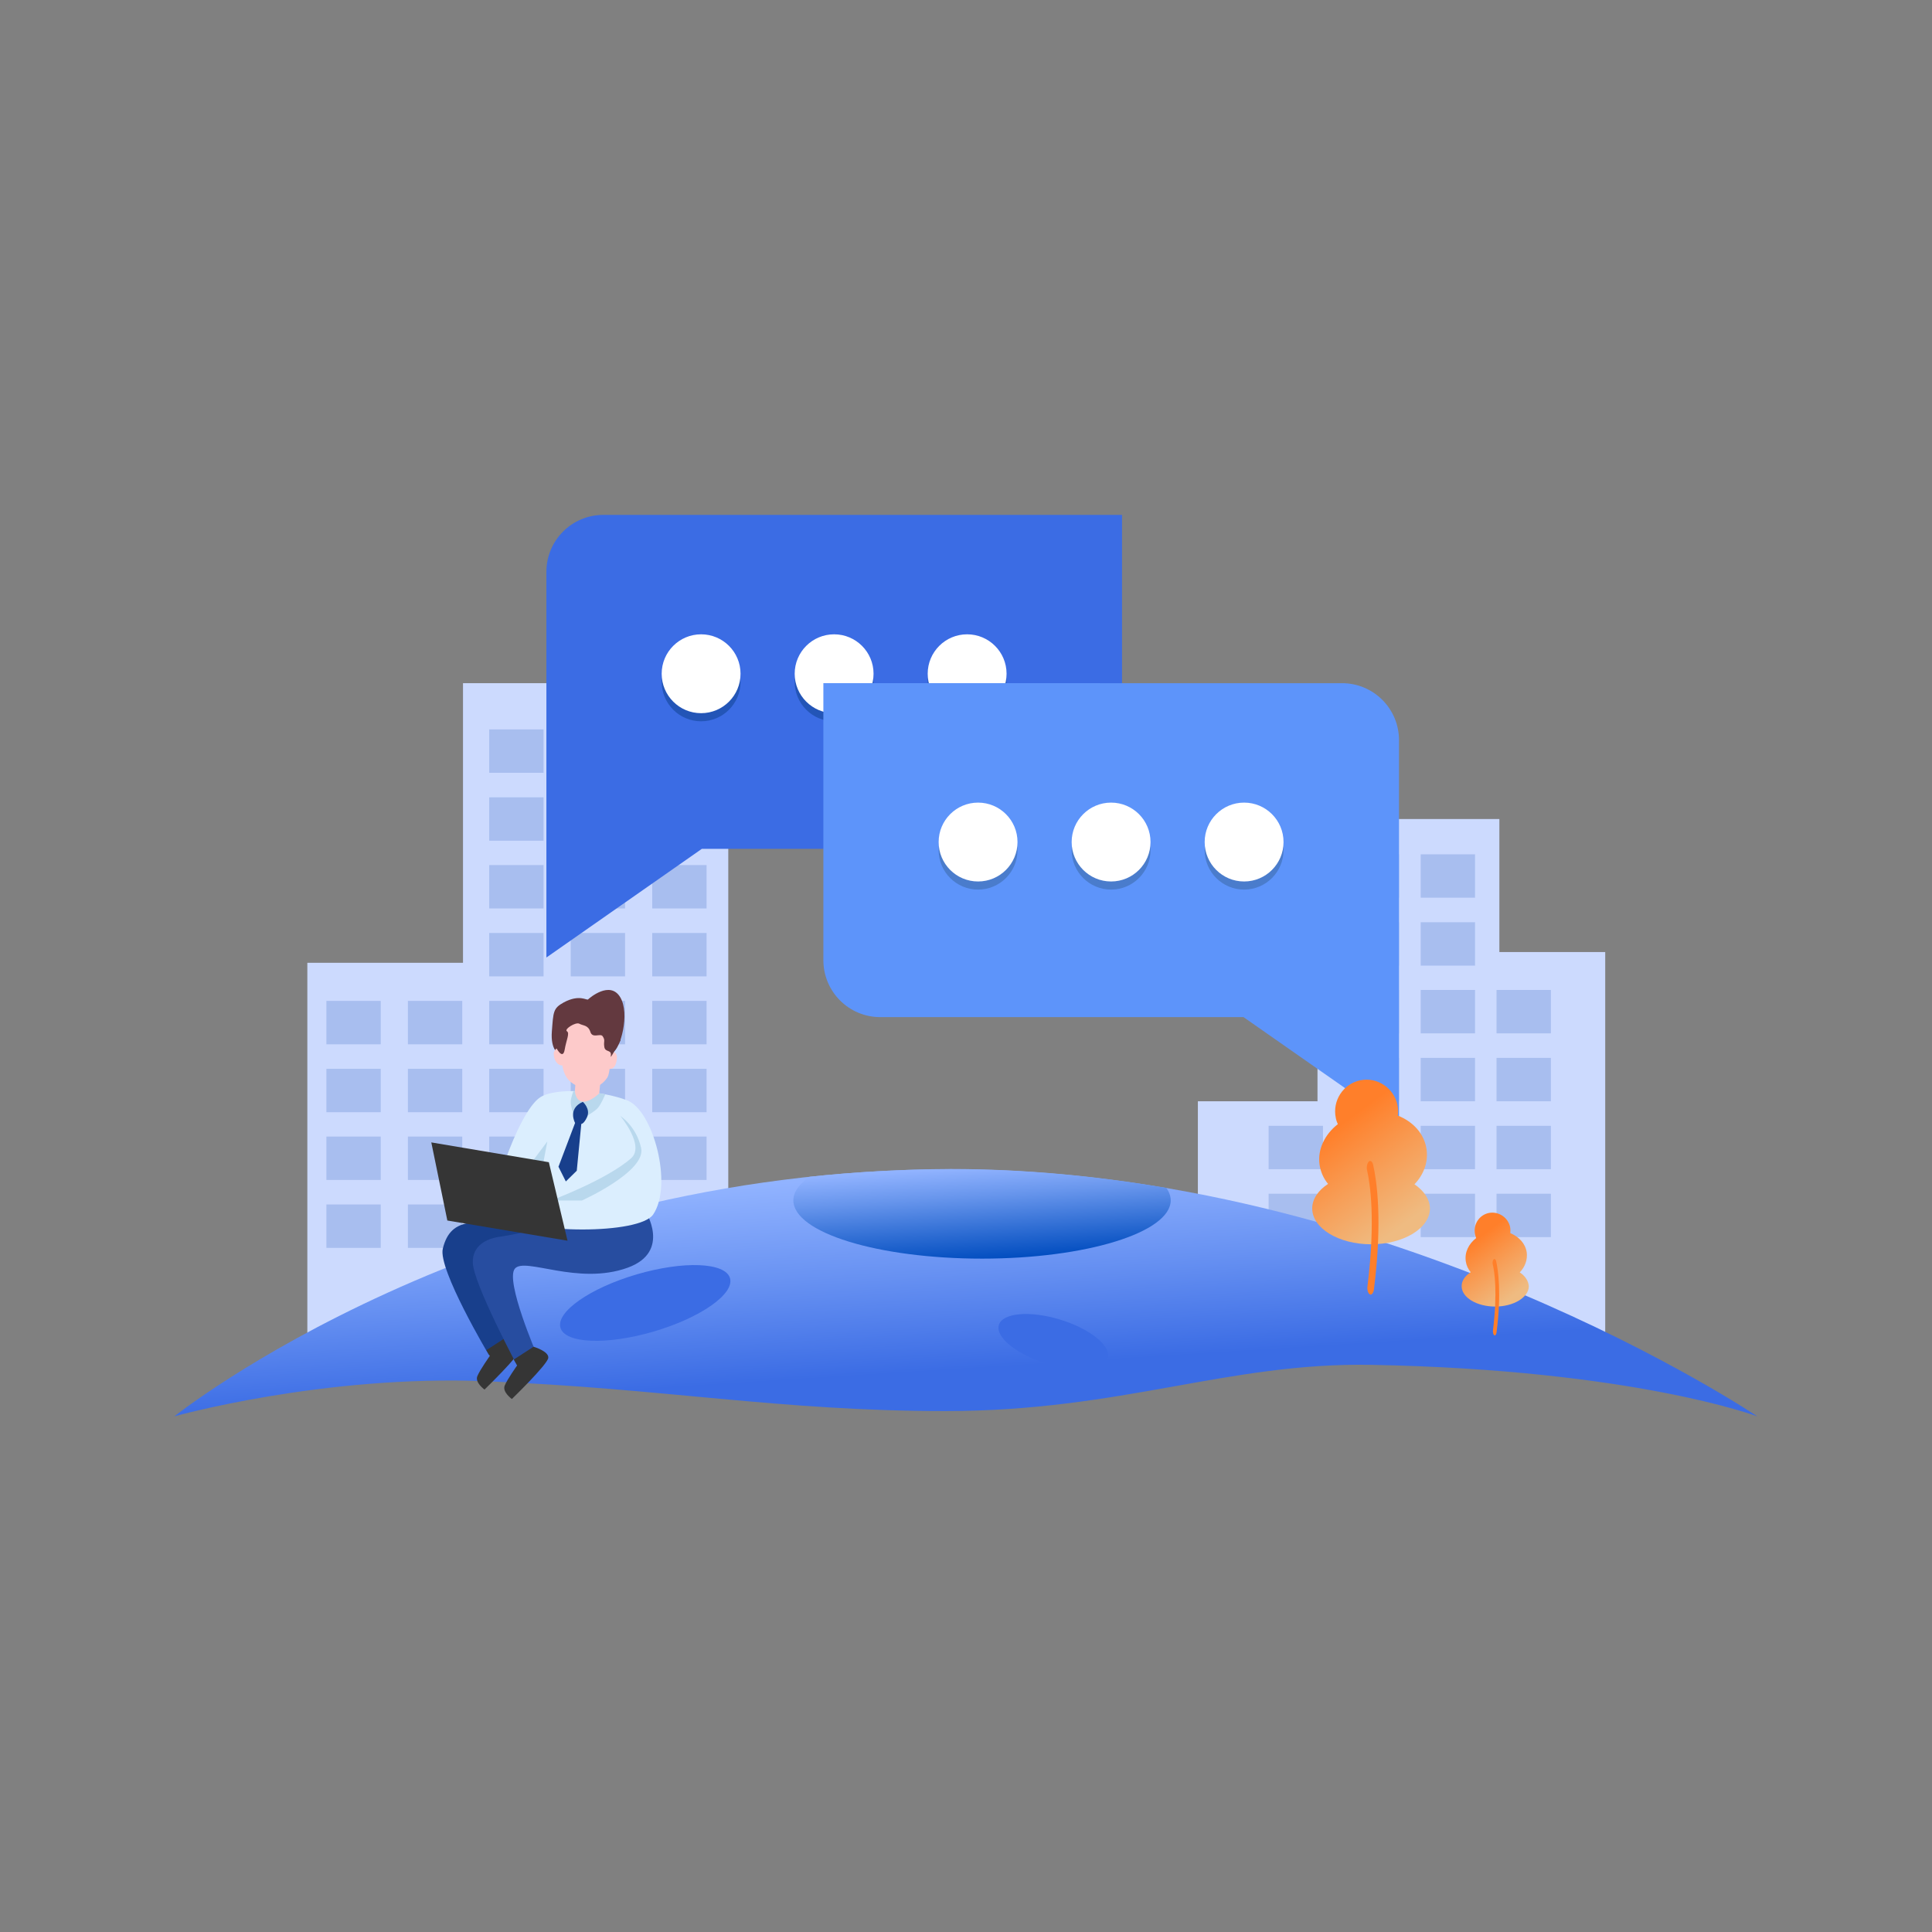 <?xml version="1.0" encoding="utf-8"?>
<!-- Generator: Adobe Illustrator 22.0.0, SVG Export Plug-In . SVG Version: 6.00 Build 0)  -->
<svg version="1.1" id="图层_1" xmlns="http://www.w3.org/2000/svg" xmlns:xlink="http://www.w3.org/1999/xlink" x="0px" y="0px"
	 viewBox="0 0 1024 1024" style="enable-background:new 0 0 1024 1024;" xml:space="preserve">
<rect x="0" y="0" width="1024" height="1024" fill="#808080" stroke="none"/>
<style type="text/css">
	.st0{fill:#CCDAFE;}
	.st1{fill:#A8BEEF;}
	.st2{fill:url(#SVGID_1_);}
	.st3{fill:#3B6CE4;}
	.st4{fill:#2355B7;}
	.st5{fill:#FFFFFF;}
	.st6{fill:#5D94FA;}
	.st7{fill:#4A7CCC;}
	.st8{fill:url(#SVGID_2_);}
	.st9{fill:url(#SVGID_3_);}
	.st10{fill:#FF7F2A;}
	.st11{fill:url(#SVGID_4_);}
	.st12{fill:#183F8C;}
	.st13{fill:#353535;}
	.st14{fill:#274DA0;}
	.st15{fill:#DBEEFE;}
	.st16{fill:#B9D8ED;}
	.st17{fill:#FDCACA;}
	.st18{fill:#63393F;}
</style>
<g>
	<g>
		<polygon class="st0" points="162.9,716.1 162.9,510.3 245.4,510.3 245.4,362.1 386,362.1 386,716.1 		"/>
		<g>
			<rect x="259.3" y="386.6" class="st1" width="28.8" height="23"/>
			<rect x="302.5" y="386.6" class="st1" width="28.8" height="23"/>
			<rect x="345.7" y="386.6" class="st1" width="28.8" height="23"/>
			<rect x="259.3" y="422.6" class="st1" width="28.8" height="23"/>
			<rect x="302.5" y="422.6" class="st1" width="28.8" height="23"/>
			<rect x="345.7" y="422.6" class="st1" width="28.8" height="23"/>
			<rect x="259.3" y="458.5" class="st1" width="28.8" height="23"/>
			<rect x="302.5" y="458.5" class="st1" width="28.8" height="23"/>
			<rect x="345.7" y="458.5" class="st1" width="28.8" height="23"/>
			<rect x="259.3" y="494.5" class="st1" width="28.8" height="23"/>
			<rect x="302.5" y="494.5" class="st1" width="28.8" height="23"/>
			<rect x="345.7" y="494.5" class="st1" width="28.8" height="23"/>
			<rect x="259.3" y="530.5" class="st1" width="28.8" height="23"/>
			<rect x="216.2" y="530.5" class="st1" width="28.8" height="23"/>
			<rect x="173" y="530.5" class="st1" width="28.8" height="23"/>
			<rect x="302.5" y="530.5" class="st1" width="28.8" height="23"/>
			<rect x="345.7" y="530.5" class="st1" width="28.8" height="23"/>
			<rect x="259.3" y="566.5" class="st1" width="28.8" height="23"/>
			<rect x="216.2" y="566.5" class="st1" width="28.8" height="23"/>
			<rect x="173" y="566.5" class="st1" width="28.8" height="23"/>
			<rect x="302.5" y="566.5" class="st1" width="28.8" height="23"/>
			<rect x="345.7" y="566.5" class="st1" width="28.8" height="23"/>
			<rect x="259.3" y="602.4" class="st1" width="28.8" height="23"/>
			<rect x="216.2" y="602.4" class="st1" width="28.8" height="23"/>
			<rect x="173" y="602.4" class="st1" width="28.8" height="23"/>
			<rect x="302.5" y="602.4" class="st1" width="28.8" height="23"/>
			<rect x="345.7" y="602.4" class="st1" width="28.8" height="23"/>
			<rect x="259.3" y="638.4" class="st1" width="28.8" height="23"/>
			<rect x="216.2" y="638.4" class="st1" width="28.8" height="23"/>
			<rect x="173" y="638.4" class="st1" width="28.8" height="23"/>
			<rect x="302.5" y="638.4" class="st1" width="28.8" height="23"/>
			<rect x="345.7" y="638.4" class="st1" width="28.8" height="23"/>
		</g>
	</g>
	<g>
		<polygon class="st0" points="634.9,713.3 634.9,583.7 698.3,583.7 698.3,434.1 794.7,434.1 794.7,504.6 850.8,504.6 850.8,713.3 
					"/>
		<g>
			<rect x="712.7" y="452.8" class="st1" width="28.8" height="23"/>
			<rect x="753" y="452.8" class="st1" width="28.8" height="23"/>
			<rect x="712.7" y="596.7" class="st1" width="28.8" height="23"/>
			<rect x="672.4" y="596.7" class="st1" width="28.8" height="23"/>
			<rect x="672.4" y="632.7" class="st1" width="28.8" height="23"/>
			<rect x="753" y="596.7" class="st1" width="28.8" height="23"/>
			<rect x="712.7" y="488.8" class="st1" width="28.8" height="23"/>
			<rect x="753" y="488.8" class="st1" width="28.8" height="23"/>
			<rect x="712.7" y="524.7" class="st1" width="28.8" height="23"/>
			<rect x="753" y="524.7" class="st1" width="28.8" height="23"/>
			<rect x="793.2" y="524.7" class="st1" width="28.8" height="23"/>
			<rect x="793.2" y="560.7" class="st1" width="28.8" height="23"/>
			<rect x="793.2" y="596.7" class="st1" width="28.8" height="23"/>
			<rect x="793.2" y="632.7" class="st1" width="28.8" height="23"/>
			<rect x="712.7" y="560.7" class="st1" width="28.8" height="23"/>
			<rect x="753" y="560.7" class="st1" width="28.8" height="23"/>
			<rect x="712.7" y="632.7" class="st1" width="28.8" height="23"/>
			<rect x="753" y="632.7" class="st1" width="28.8" height="23"/>
		</g>
	</g>
	<linearGradient id="SVGID_1_" gradientUnits="userSpaceOnUse" x1="503.691" y1="621.252" x2="512.048" y2="752.951">
		<stop  offset="0" style="stop-color:#91B3FF"/>
		<stop  offset="0.402" style="stop-color:#6791F2"/>
		<stop  offset="0.794" style="stop-color:#3B6CE4"/>
	</linearGradient>
	<path class="st2" d="M92.4,750.7c0,0,164.1-131,411.6-131c233.1,0,427.4,131,427.4,131s-65.5-24.7-204.4-27.3
		c-76.3-1.4-132.4,24.5-225.9,24.5c-87.8,0-149.8-12.1-243.2-15.8C171.4,728.5,92.4,750.7,92.4,750.7z"/>
	<g>
		<path class="st3" d="M564.4,449.9H372l-82.4,57.6V303.1c0-16.7,13.5-30.2,30.2-30.2h274.9v146.8
			C594.7,436.4,581.1,449.9,564.4,449.9z"/>
		<g>
			<g>
				<circle class="st4" cx="371.6" cy="361.4" r="20.9"/>
				<circle class="st4" cx="442.1" cy="361.4" r="20.9"/>
				<circle class="st4" cx="512.6" cy="361.4" r="20.9"/>
			</g>
		</g>
		<g>
			<circle class="st5" cx="371.6" cy="357.1" r="20.9"/>
			<circle class="st5" cx="442.1" cy="357.1" r="20.9"/>
			<circle class="st5" cx="512.6" cy="357.1" r="20.9"/>
		</g>
	</g>
	<g>
		<path class="st6" d="M466.6,539.1h192.5l82.4,57.6V392.3c0-16.7-13.5-30.2-30.2-30.2H436.4v146.8
			C436.4,525.6,449.9,539.1,466.6,539.1z"/>
		<g>
			<g>
				<circle class="st7" cx="659.4" cy="450.6" r="20.9"/>
				<circle class="st7" cx="588.9" cy="450.6" r="20.9"/>
				<circle class="st7" cx="518.4" cy="450.6" r="20.9"/>
			</g>
		</g>
		<g>
			<circle class="st5" cx="659.4" cy="446.3" r="20.9"/>
			<circle class="st5" cx="588.9" cy="446.3" r="20.9"/>
			<circle class="st5" cx="518.4" cy="446.3" r="20.9"/>
		</g>
	</g>
	<linearGradient id="SVGID_2_" gradientUnits="userSpaceOnUse" x1="519.396" y1="618.267" x2="523.379" y2="681.034">
		<stop  offset="0" style="stop-color:#91B3FF"/>
		<stop  offset="0.248" style="stop-color:#6795EC"/>
		<stop  offset="0.794" style="stop-color:#004CBF"/>
	</linearGradient>
	<path class="st8" d="M429.1,623.7c-5.5,3.8-8.6,8.1-8.6,12.5c0,17.1,44.8,30.9,100,30.9c55.2,0,100-13.9,100-30.9
		c0-2.2-0.8-4.4-2.3-6.6c-36.5-6.2-74.8-10-114.3-10C478.1,619.7,453.1,621.2,429.1,623.7z"/>
	
		<ellipse transform="matrix(0.96 -0.281 0.281 0.96 -180.381 124.131)" class="st3" cx="342.1" cy="690.2" rx="46.8" ry="15.8"/>
	
		<ellipse transform="matrix(0.292 -0.956 0.956 0.292 -284.659 1037.55)" class="st3" cx="558.7" cy="711.1" rx="12.2" ry="30.2"/>
	<g>
		<linearGradient id="SVGID_3_" gradientUnits="userSpaceOnUse" x1="743.871" y1="649.037" x2="706.918" y2="598.752">
			<stop  offset="0" style="stop-color:#EFBB81"/>
			<stop  offset="0.501" style="stop-color:#F79E57"/>
			<stop  offset="1" style="stop-color:#FF7F2A"/>
		</linearGradient>
		<path class="st9" d="M749.7,627.7c4.9-5.1,7.4-11.8,6.4-18.6c-1.2-8.2-7.1-14.6-15.2-17.8c0.2-1.8,0.2-3.7-0.2-5.6
			c-1.9-9.1-10.8-15-19.8-13.1c-9,1.9-14.8,10.8-12.9,19.9c0.2,1.2,0.6,2.3,1.1,3.3c-6.9,5.4-10.9,13.4-9.7,21.6
			c0.6,3.8,2.1,7.2,4.5,10.1c-5.2,3.4-8.4,8-8.4,13c0,10.5,14,19,31.2,19c17.2,0,31.2-8.5,31.2-19
			C757.8,635.6,754.7,631.1,749.7,627.7z"/>
		<g>
			<g>
				<path class="st10" d="M726,686L726,686c-0.9-0.5-1.5-2.5-1.2-4.3c4.4-35.6,1.3-54.8-0.2-61.3c-0.4-1.6-0.1-3.4,0.6-4.4l0,0
					c0.9-1.3,2.1-0.7,2.6,1.4c1.8,8,5.1,28.9,0.4,66.1C727.9,685.4,726.9,686.6,726,686z"/>
			</g>
		</g>
	</g>
	<g>
		<linearGradient id="SVGID_4_" gradientUnits="userSpaceOnUse" x1="802.201" y1="686.567" x2="781.119" y2="657.877">
			<stop  offset="0" style="stop-color:#EFBB81"/>
			<stop  offset="0.501" style="stop-color:#F79E57"/>
			<stop  offset="1" style="stop-color:#FF7F2A"/>
		</linearGradient>
		<path class="st11" d="M805.5,674.4c2.8-2.9,4.2-6.7,3.7-10.6c-0.7-4.7-4.1-8.3-8.7-10.2c0.1-1,0.1-2.1-0.1-3.2
			c-1.1-5.2-6.2-8.5-11.3-7.5c-5.2,1.1-8.4,6.2-7.3,11.4c0.1,0.7,0.3,1.3,0.6,1.9c-4,3.1-6.2,7.6-5.5,12.3c0.3,2.2,1.2,4.1,2.6,5.8
			c-3,1.9-4.8,4.5-4.8,7.4c0,6,8,10.8,17.8,10.8s17.8-4.9,17.8-10.8C810.1,678.9,808.4,676.3,805.5,674.4z"/>
		<g>
			<g>
				<path class="st10" d="M792,707.7L792,707.7c-0.5-0.3-0.8-1.4-0.7-2.5c2.5-20.3,0.8-31.2-0.1-35c-0.2-0.9-0.1-1.9,0.3-2.5l0,0
					c0.5-0.8,1.2-0.4,1.5,0.8c1,4.5,2.9,16.5,0.2,37.7C793.1,707.3,792.5,708,792,707.7z"/>
			</g>
		</g>
	</g>
	<g>
		<path class="st12" d="M308,635.3l18-1.1c0,0,14.9,19.1-8.5,27.6c-26.5,9.6-55.2-3.2-60.5,3.2c-5.3,6.4,11.7,45.7,11.7,45.7
			l-9.6,7.4c0,0-27.1-45.5-24.4-56.3c2.1-8.5,6.4-12.7,14.9-13.8C258.1,646.9,308,635.3,308,635.3z"/>
		<path class="st13" d="M268.3,708.8c0,0,8.2,2.4,7.8,5.9c-0.4,3.5-19.3,21.8-19.3,21.8s-5.2-3.7-3.8-7.1c1.4-3.4,6.6-10.7,6.6-10.7
			l-1.8-3.1L268.3,708.8z"/>
		<path class="st14" d="M323.9,642.7l18-1.1c0,0,14.2,21.8-9.2,30.3c-26.5,9.6-54.5-5.8-59.8,0.5c-5.3,6.4,11.7,45.7,11.7,45.7
			l-9.6,7.4c0,0-24.2-45.2-24.4-56.3c-0.2-8.5,6.4-12.7,14.9-13.8C274,654.4,323.9,642.7,323.9,642.7z"/>
		<path class="st15" d="M286.3,581.6c-12.3,8.1-28.7,59.5-24,62.1c19.1,10.6,76.7,10.6,83.9,0c10.6-15.7,0-55.2-13.8-60.5
			C318.6,577.9,294.6,576.2,286.3,581.6z"/>
		<path class="st16" d="M328.8,591.5c0,0,8.4,5.3,11,16.9c2.9,12.5-31.4,27.9-31.4,27.9H292c0,0,29.6-11,42.5-22.4
			C342,607.3,328.8,591.5,328.8,591.5z"/>
		<path class="st16" d="M320.8,580c0,0-2,4.9-3.8,7.1c-1.8,2.1-6.1,4.4-6.1,4.4l-7-0.8c0,0-1.3-4.1-1.4-6.4
			c-0.1-2.2,1.4-5.9,1.4-5.9s4.7,0.2,8.1,0.4C315.7,579,320.8,580,320.8,580z"/>
		<path class="st12" d="M308.9,584c0,0,4.3,3.7,2.2,8.2c-1.7,3.6-3,3.5-3,3.5l-2.4,24.8l-5.8,5.7l-3.9-7.8l8.8-23.2
			C304.8,595.1,300.6,587.7,308.9,584z"/>
		<polygon class="st16" points="282.6,615 290.1,605 287.4,619.2 		"/>
		<polygon class="st13" points="228.6,605.5 290.9,616 300.8,657.6 237.1,646.9 		"/>
		<path class="st17" d="M305.2,572l13.4-2.3l-1,9.8c0,0-4.8,4.8-8.7,4.4c-4.1-0.4-4.2-5.8-4.2-5.8L305.2,572z"/>
		<path class="st13" d="M282.8,713.8c0,0,8.2,2.4,7.8,5.9c-0.4,3.5-19.3,21.8-19.3,21.8s-5.2-3.7-3.8-7.1c1.4-3.4,6.6-10.7,6.6-10.7
			l-1.8-3.1L282.8,713.8z"/>
		<path class="st18" d="M296.3,558.6c0,0-4.6-1.8-3.8-12s0.6-12.2,6.3-15.3c8.4-4.5,12.2-0.9,12.9-1.6c0.7-0.7,11.6-10.1,17-1.2
			c5.4,8.9,0,27.7-3.9,29.2C317.5,560.4,296.3,558.6,296.3,558.6z"/>
		<path class="st17" d="M298.1,543c0,0-0.2,8.8,0,11.6c0,0-4.9,0.5-4.6,4.4s2.7,5.9,4.6,5.7c0,0,0.5,5.9,4.7,9
			c3.1,2.3,5,2.9,7.7,3.1c3.7,0.3,8.2-0.9,11.4-5.7c0.9-1.4,1.2-4.6,1.2-4.6s2.8,0.7,3.7-4.2c0.9-4.9-1.9-4.7-1.9-4.7
			s2.4-12.8,0.8-16.4c-1.4-3.3-3.8-7.8-11.6-7.8S300.2,533.7,298.1,543z"/>
		<path class="st18" d="M294.8,555.3c0,0,3.5,6.9,4.5,1c0.8-4.9,2.8-8.7,1.2-9.7c-1.7-1,4.6-5.1,6.6-4c1.9,1.1,4.6,0.6,5.8,4.3
			c1.1,3.7,5.3,0.6,6.5,2.3c1.6,2.4,0.4,2.5,0.9,5.7c0.5,3.2,4.2,1,3.4,5.1c-0.2,1.3,5.2-8.6,5.2-8.6l-1.8-19.3l-19.7-2.4l-11.4,7.1
			L294.8,555.3z"/>
	</g>
</g>
</svg>
